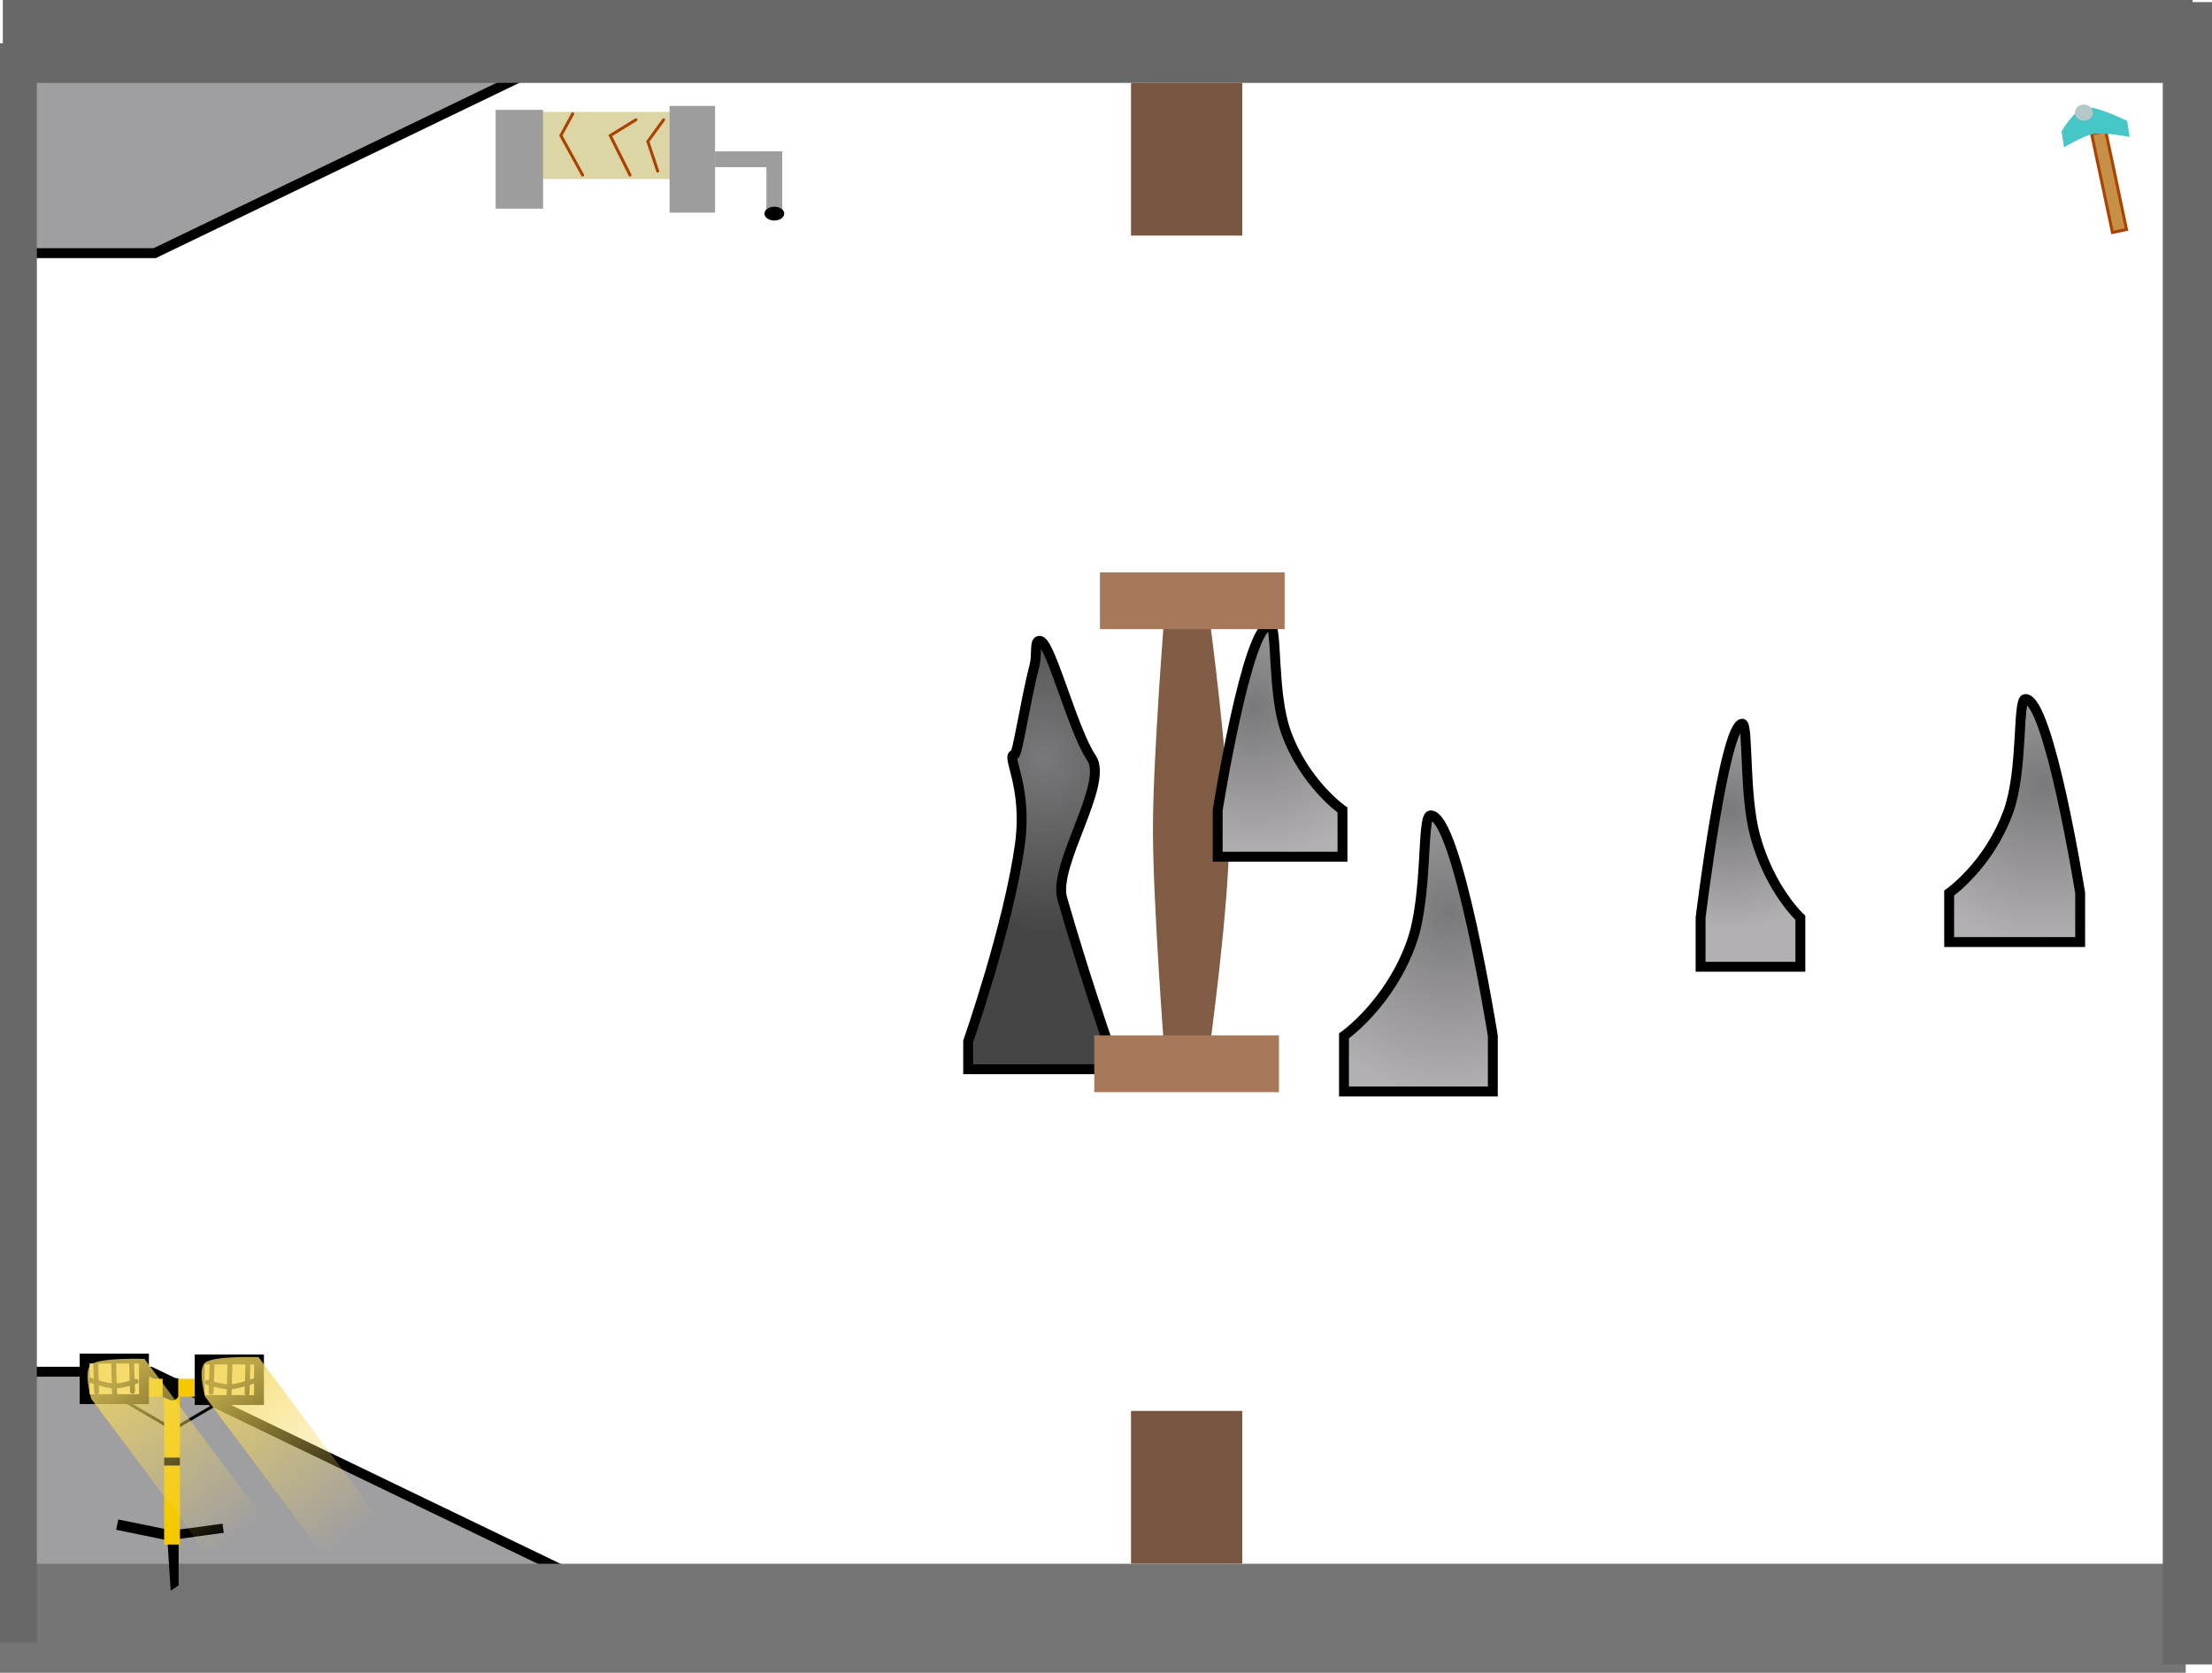 <svg version="1.1" xmlns="http://www.w3.org/2000/svg" xmlns:xlink="http://www.w3.org/1999/xlink" width="111.916" height="84.642" viewBox="0,0,111.916,84.642"><defs><radialGradient cx="271.249" cy="177.613" r="6.149" gradientUnits="userSpaceOnUse" id="color-1"><stop offset="0" stop-color="#79787a"></stop><stop offset="1" stop-color="#b3b0b4"></stop></radialGradient><radialGradient cx="287.057" cy="176.362" r="8.074" gradientUnits="userSpaceOnUse" id="color-2"><stop offset="0" stop-color="#79787a"></stop><stop offset="1" stop-color="#b3b0b4"></stop></radialGradient><radialGradient cx="257.078" cy="182.837" r="9.174" gradientUnits="userSpaceOnUse" id="color-3"><stop offset="0" stop-color="#79787a"></stop><stop offset="1" stop-color="#b3b0b4"></stop></radialGradient><radialGradient cx="247.185" cy="172.421" r="7.692" gradientUnits="userSpaceOnUse" id="color-4"><stop offset="0" stop-color="#79787a"></stop><stop offset="1" stop-color="#b3b0b4"></stop></radialGradient><radialGradient cx="236.527" cy="175.003" r="8.871" gradientUnits="userSpaceOnUse" id="color-5"><stop offset="0" stop-color="#79787a"></stop><stop offset="1" stop-color="#464546"></stop></radialGradient><linearGradient x1="195.472" y1="206.354" x2="201.507" y2="214.441" gradientUnits="userSpaceOnUse" id="color-6"><stop offset="0" stop-color="#f5d95e" stop-opacity="0.767"></stop><stop offset="1" stop-color="#f5d95e" stop-opacity="0"></stop></linearGradient><linearGradient x1="189.699" y1="206.445" x2="195.734" y2="214.532" gradientUnits="userSpaceOnUse" id="color-7"><stop offset="0" stop-color="#f5d95e" stop-opacity="0.767"></stop><stop offset="1" stop-color="#f5d95e" stop-opacity="0"></stop></linearGradient></defs><g transform="translate(-183.739,-136.679)"><g data-paper-data="{&quot;isPaintingLayer&quot;:true}" fill-rule="nonzero" stroke-linejoin="miter" stroke-miterlimit="10" stroke-dasharray="" stroke-dashoffset="0" style="mix-blend-mode: normal"><path d="M242.643,189.786c0,0 -0.571,-7.442 -0.571,-11.143c0,-3.581 0.571,-10.714 0.571,-10.714h2.286c0,0 1,7.369 1,11c0,3.655 -1,10.857 -1,10.857z" fill="#805c45" stroke="none" stroke-width="0" stroke-linecap="butt"></path><path d="M213.966,138.688l-22.4,10.8h-6.4v-10.2z" data-paper-data="{&quot;index&quot;:null}" fill="#9f9ea1" stroke="#000000" stroke-width="0.5" stroke-linecap="butt"></path><path d="M184.966,216.288v-10.2h6.4l22.4,10.8z" fill="#9f9ea1" stroke="#000000" stroke-width="0.5" stroke-linecap="butt"></path><path d="M183.739,221.321v-5.516h110.587v5.516z" fill="#757575" stroke="none" stroke-width="0.5" stroke-linecap="butt"></path><path d="M293.918,175.601v-3.03h1.049v3.03z" fill="#b7b7b7" stroke="none" stroke-width="0.5" stroke-linecap="butt"></path><path d="M183.883,140.874v-4.195h110.792v4.195z" fill="#686868" stroke="none" stroke-width="0.5" stroke-linecap="butt"></path><path d="M183.739,219.778v-80.908h1.865v80.908z" fill="#686868" stroke="none" stroke-width="0.5" stroke-linecap="butt"></path><path d="M269.78,185.597v-2.478c0,0 1.195,-9.82 2.111,-9.82c0.312,0 0.079,3.588 0.651,5.679c0.748,2.732 2.286,4.141 2.286,4.141v2.478z" data-paper-data="{&quot;index&quot;:null}" fill="url(#color-1)" stroke="#000000" stroke-width="0.5" stroke-linecap="butt"></path><path d="M282.357,184.346v-2.478c0,0 2.019,-1.408 3.001,-4.141c0.751,-2.09 0.446,-5.679 0.855,-5.679c1.202,0 2.772,9.82 2.772,9.82v2.478z" data-paper-data="{&quot;index&quot;:null}" fill="url(#color-2)" stroke="#000000" stroke-width="0.5" stroke-linecap="butt"></path><path d="M251.738,191.909v-2.815c0,0 2.294,-1.6 3.41,-4.705c0.854,-2.375 0.506,-6.453 0.972,-6.453c1.366,0 3.149,11.158 3.149,11.158v2.815z" data-paper-data="{&quot;index&quot;:null}" fill="url(#color-3)" stroke="#000000" stroke-width="0.5" stroke-linecap="butt"></path><path d="M245.348,180.027v-2.361c0,0 1.495,-9.355 2.64,-9.355c0.39,0 0.099,3.419 0.815,5.41c0.935,2.603 2.859,3.945 2.859,3.945v2.361z" data-paper-data="{&quot;index&quot;:null}" fill="url(#color-4)" stroke="#000000" stroke-width="0.5" stroke-linecap="butt"></path><path d="M232.723,190.782v-1.409c0,0 2.053,-5.866 2.617,-9.966c0.409,-2.97 -0.744,-4.545 -0.269,-4.545c0.146,0 0.568,-2.831 1.001,-4.48c0.164,-0.627 -0.031,-1.325 0.29,-1.277c0.534,0.079 1.662,4.554 2.603,5.932c0.885,1.295 -1.964,5.414 -1.482,7.099c1.088,3.8 2.283,7.236 2.283,7.236v1.409z" data-paper-data="{&quot;index&quot;:null}" fill="url(#color-5)" stroke="#000000" stroke-width="0.5" stroke-linecap="butt"></path><path d="M240.962,148.6v-7.729h5.631v7.729z" fill="#785641" stroke="none" stroke-width="0" stroke-linecap="butt"></path><path d="M240.962,215.8v-7.729h5.631v7.729z" fill="#785641" stroke="none" stroke-width="0" stroke-linecap="butt"></path><g><path d="M188.262,207.352v-0.909h8v0.909z" fill="#f5c900" stroke="none" stroke-width="0" stroke-linecap="butt"></path><path d="M192.08,208.761l-1.864,-1.091" data-paper-data="{&quot;index&quot;:null}" fill="none" stroke="#000000" stroke-width="0.15" stroke-linecap="round"></path><path d="M194.626,207.761l-1.864,1.091" fill="none" stroke="#000000" stroke-width="0.15" stroke-linecap="round"></path><path d="M189.617,214.087l0.107,-0.523l2.678,0.548l-0.107,0.523z" fill="#000000" stroke="none" stroke-width="0" stroke-linecap="butt"></path><path d="M192.376,217.167l-0.2,-3.067h0.6v2.8z" fill="#000000" stroke="none" stroke-width="0" stroke-linecap="butt"></path><path d="M192.22,214.623l-0.062,-0.462l2.841,-0.384l0.062,0.462z" fill="#000000" stroke="none" stroke-width="0" stroke-linecap="butt"></path><path d="M192.043,214.833v-7.6h0.8v7.6z" fill="#f5c900" stroke="none" stroke-width="0" stroke-linecap="butt"></path><path d="M192.043,210.833v-0.4h0.8v0.4z" fill="#000000" stroke="none" stroke-width="0" stroke-linecap="butt"></path><path d="M191.969,207.363v-0.947h0.789v0.947c0,0 -0.154,0.182 -0.269,0.182c-0.142,0 -0.52,-0.182 -0.52,-0.182z" fill="#040400" stroke="none" stroke-width="0" stroke-linecap="butt"></path><path d="M188.022,207.475v-2.053h3v2.053z" fill="#f5e49a" stroke="#000000" stroke-width="0.5" stroke-linecap="butt"></path><path d="M188.626,207.125l-0.045,-1.5" fill="none" stroke="#000000" stroke-width="0.25" stroke-linecap="round"></path><path d="M189.535,207.216l-0.045,-1.591" fill="none" stroke="#000000" stroke-width="0.25" stroke-linecap="round"></path><path d="M190.399,205.716l0.045,1.364" fill="none" stroke="#000000" stroke-width="0.25" stroke-linecap="round"></path><path d="M190.626,206.58c0,0 -0.742,0.243 -1.14,0.228c-0.405,-0.015 -1.269,-0.319 -1.269,-0.319" fill="none" stroke="#000000" stroke-width="0.25" stroke-linecap="round"></path><path d="M193.842,207.521v-2.053h3v2.053z" data-paper-data="{&quot;index&quot;:null}" fill="#f5e49a" stroke="#000000" stroke-width="0.5" stroke-linecap="butt"></path><path d="M196.238,207.17l0.045,-1.5" data-paper-data="{&quot;index&quot;:null}" fill="none" stroke="#000000" stroke-width="0.25" stroke-linecap="round"></path><path d="M195.329,207.261l0.045,-1.591" data-paper-data="{&quot;index&quot;:null}" fill="none" stroke="#000000" stroke-width="0.25" stroke-linecap="round"></path><path d="M194.42,207.125l0.045,-1.364" data-paper-data="{&quot;index&quot;:null}" fill="none" stroke="#000000" stroke-width="0.25" stroke-linecap="round"></path><path d="M196.647,206.534c0,0 -0.865,0.304 -1.269,0.319c-0.398,0.015 -1.14,-0.228 -1.14,-0.228" data-paper-data="{&quot;index&quot;:null}" fill="none" stroke="#000000" stroke-width="0.25" stroke-linecap="round"></path><path d="M200.159,215.447l-6.035,-8.087c0,0 -0.42,-1.421 0.009,-1.741c0.466,-0.348 2.687,-0.271 2.687,-0.271l6.035,8.087z" fill="url(#color-6)" stroke="none" stroke-width="0" stroke-linecap="butt"></path><path d="M194.387,215.538l-6.035,-8.087c0,0 -0.42,-1.421 0.009,-1.741c0.466,-0.348 2.687,-0.271 2.687,-0.271l6.035,8.087z" fill="url(#color-7)" stroke="none" stroke-width="0" stroke-linecap="butt"></path></g><path d="M210.816,145.738v-3.4h7.6v3.4z" fill="#dcd6a7" stroke="none" stroke-width="NaN" stroke-linecap="butt"></path><path d="M217.616,147.438v-5.4h2.3v5.4z" fill="#9d9d9d" stroke="none" stroke-width="0" stroke-linecap="butt"></path><path d="M208.816,147.238v-5h2.4v5z" fill="#9d9d9d" stroke="none" stroke-width="0" stroke-linecap="butt"></path><path d="M219.916,145.138v-0.8h3v0.8z" fill="#9d9d9d" stroke="none" stroke-width="0" stroke-linecap="butt"></path><path d="M222.516,147.438v-3.1h0.8v3.1z" fill="#9d9d9d" stroke="none" stroke-width="0" stroke-linecap="butt"></path><path d="M223.416,147.488c0,0.193 -0.224,0.35 -0.5,0.35c-0.276,0 -0.5,-0.157 -0.5,-0.35c0,-0.193 0.224,-0.35 0.5,-0.35c0.276,0 0.5,0.157 0.5,0.35z" fill="#000000" stroke="none" stroke-width="0" stroke-linecap="butt"></path><path d="M213.216,145.538l-1.1,-2l0.6,-1.1" fill="none" stroke="#ab4200" stroke-width="0.15" stroke-linecap="round"></path><path d="M215.616,145.538l-1,-2l1.3,-0.8" fill="none" stroke="#ab4200" stroke-width="0.15" stroke-linecap="round"></path><path d="M217.016,145.338l-0.5,-1.5l0.8,-1.1" fill="none" stroke="#ab4200" stroke-width="0.15" stroke-linecap="round"></path><path d="M290.619,148.442l-1.054,-4.981l0.712,-0.151l1.054,4.981z" fill="#c69046" stroke="#ab4200" stroke-width="0.15" stroke-linecap="butt"></path><path d="M288.169,144.134l-0.128,-0.808c0,0 0.678,-1.136 1.171,-1.214c0.595,-0.094 2.151,0.689 2.151,0.689l0.128,0.808c0,0 -1.25,-0.243 -1.841,-0.149c-0.502,0.079 -1.481,0.674 -1.481,0.674z" fill="#46c6c7" stroke="none" stroke-width="0" stroke-linecap="butt"></path><path d="M289.63,142.377c0,0.226 -0.204,0.409 -0.455,0.409c-0.251,0 -0.455,-0.183 -0.455,-0.409c0,-0.226 0.204,-0.409 0.455,-0.409c0.251,0 0.455,0.183 0.455,0.409z" fill="#b5c7c7" stroke="none" stroke-width="0" stroke-linecap="butt"></path><path d="M239.104,191.942v-2.872h9.346v2.872z" fill="#a7785a" stroke="none" stroke-width="0" stroke-linecap="butt"></path><path d="M239.39,168.514v-2.872h9.346v2.872z" fill="#a7785a" stroke="none" stroke-width="0" stroke-linecap="butt"></path><path d="M293.164,220.901v-84.116h2.491v84.116z" fill="#686868" stroke="none" stroke-width="0.5" stroke-linecap="butt"></path></g></g></svg>